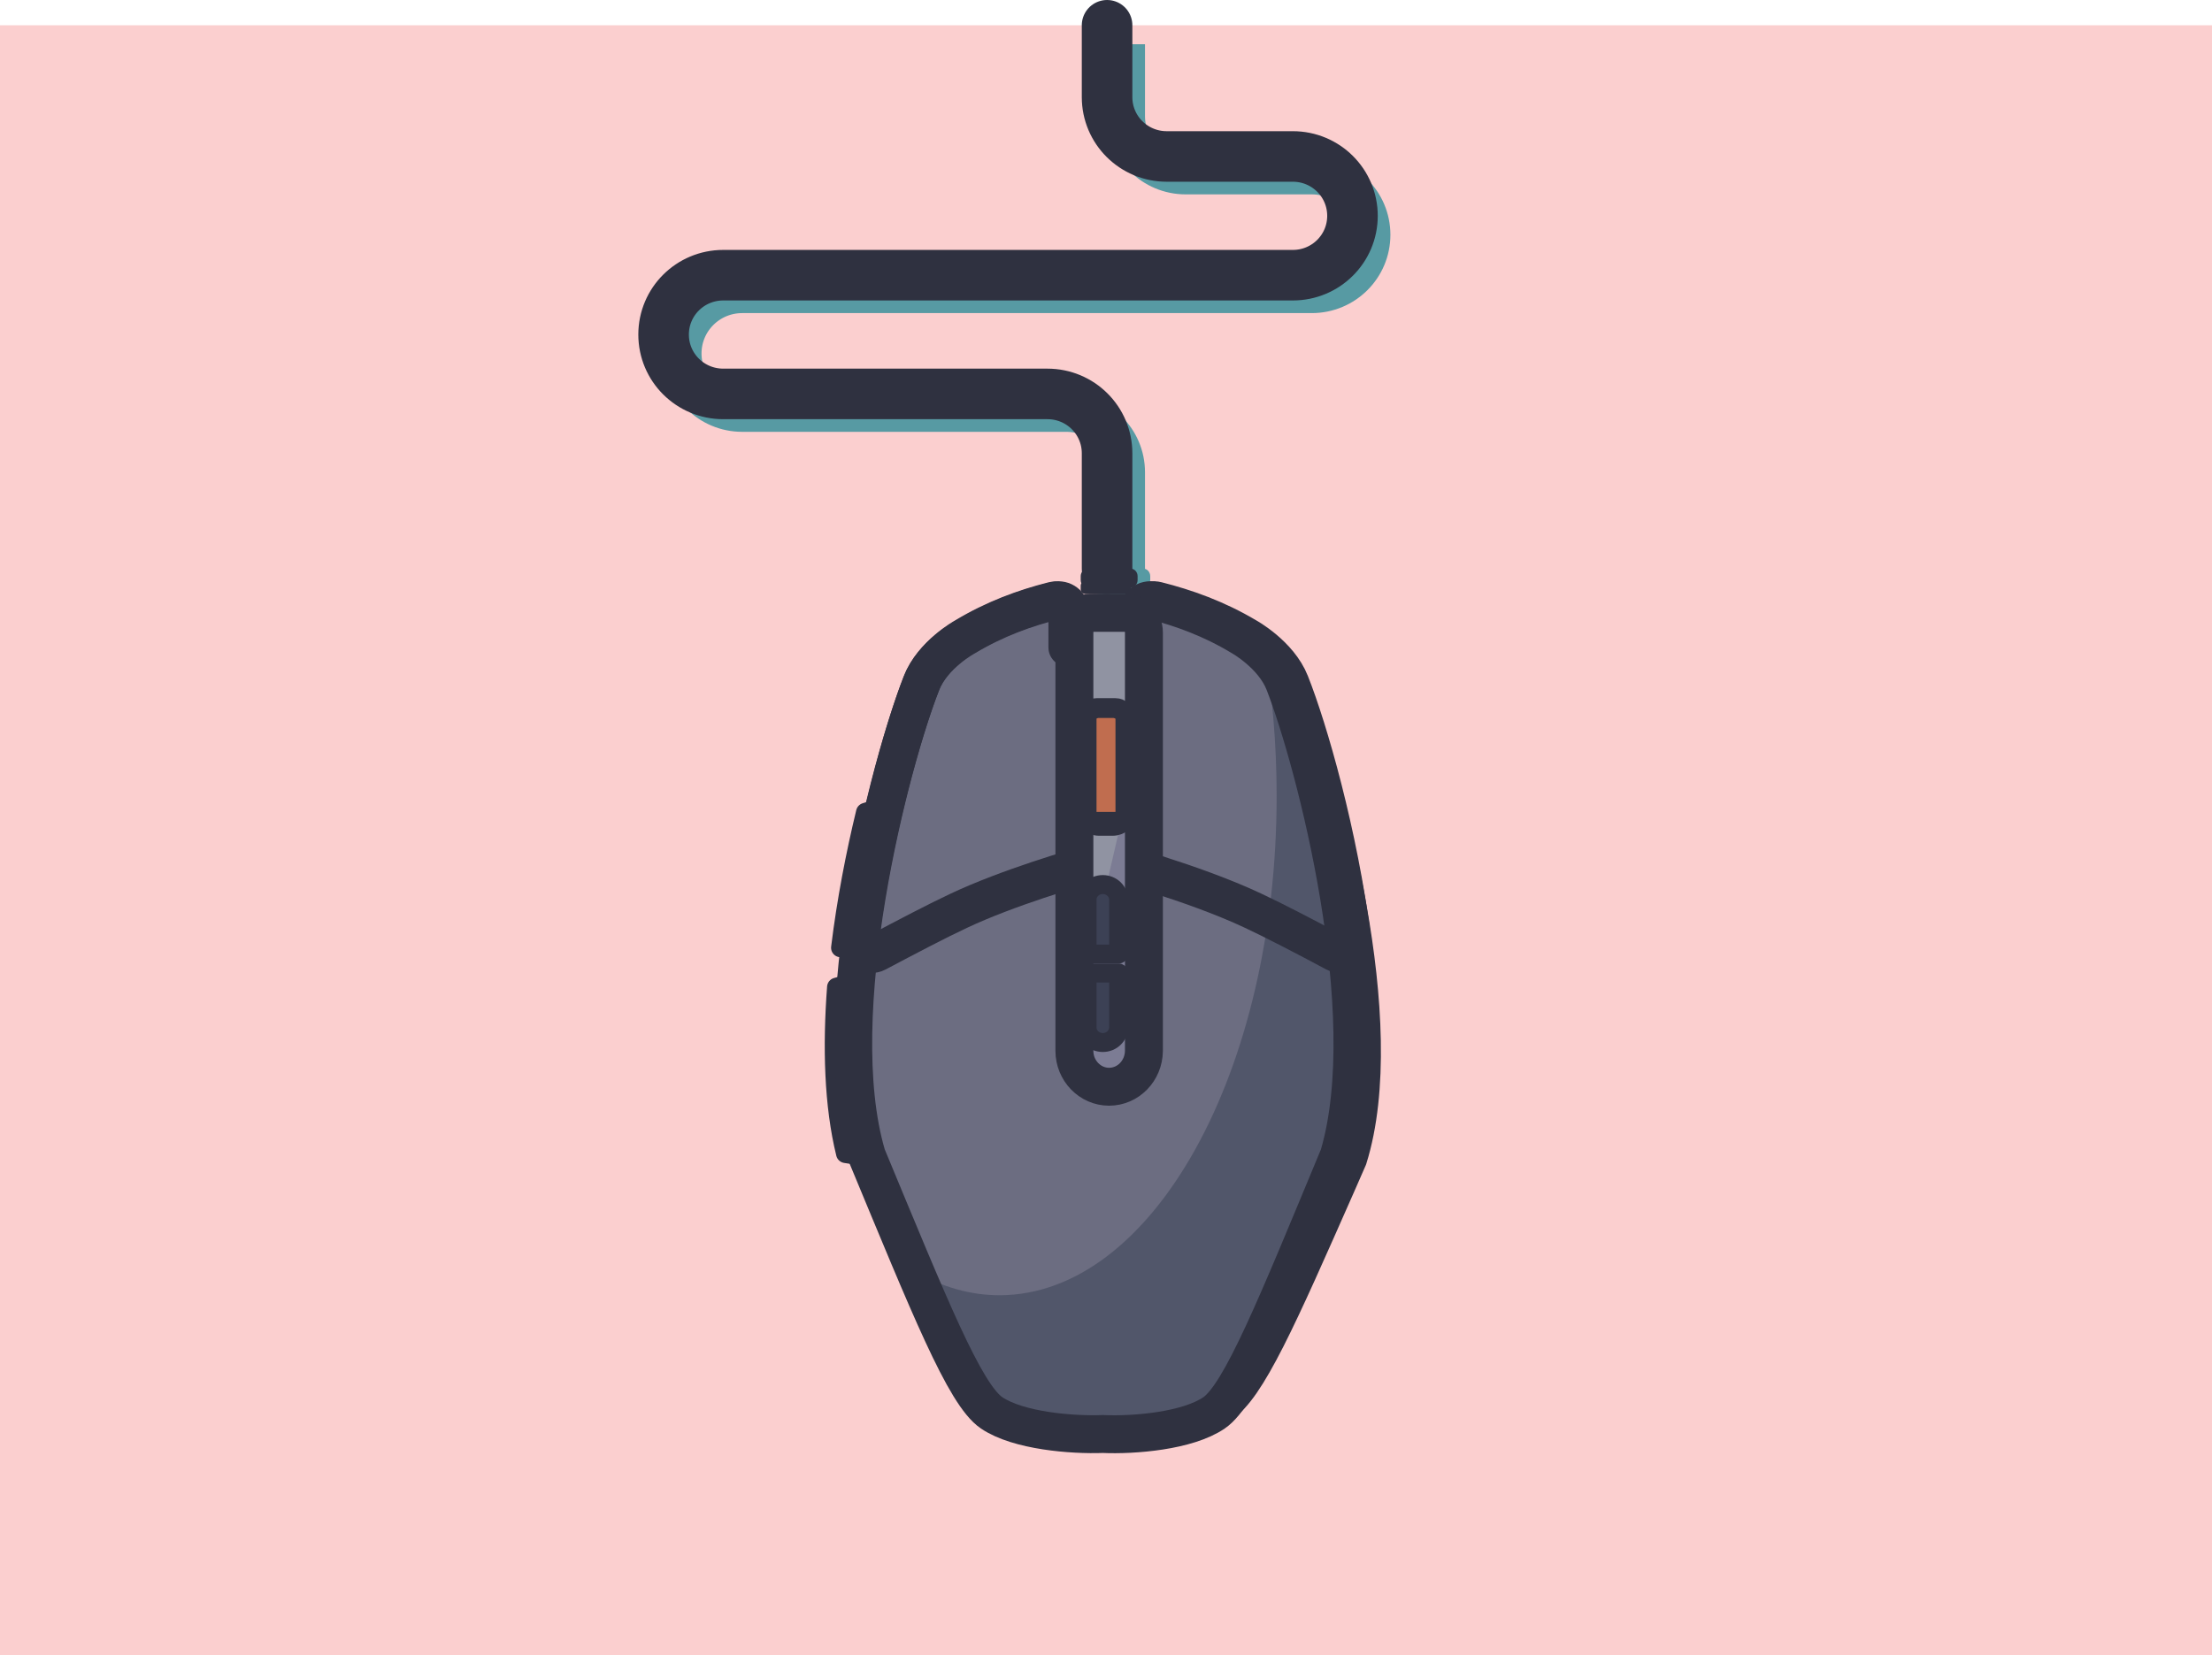 <?xml version="1.0" encoding="UTF-8"?>
<svg width="350px" height="262px" viewBox="0 0 350 262" version="1.1" xmlns="http://www.w3.org/2000/svg" xmlns:xlink="http://www.w3.org/1999/xlink">
    <title>Group 57</title>
    <g id="Page-1" stroke="none" stroke-width="1" fill="none" fill-rule="evenodd">
        <g id="Group-57" transform="translate(0, 4)">
            <rect id="Rectangle" fill="#FBCFCF" x="0" y="0" width="350" height="258"></rect>
            <g id="day3-gaming-mouse" transform="translate(105, 0)">
                <path d="M73.17,89 C73.17,89 73.17,78.759 73.17,70.741 C73.17,65.543 68.954,61.346 63.73,61.346 L12.44,61.346 C7.217,61.346 3,57.149 3,51.95 L3,51.95 C3,46.752 7.217,42.555 12.44,42.555 L102.56,42.555 C107.783,42.555 112,38.358 112,33.16 L112,33.16 C112,27.961 107.783,23.764 102.56,23.764 L82.61,23.764 C77.387,23.764 73.17,19.567 73.17,14.369 C73.17,8.857 73.17,3 73.17,3" id="XMLID_27_" stroke="#579AA3" stroke-width="6"></path>
                <path d="M76.075,93 L68.923,93 C68.396,93 68,92.519 68,91.963 L68,91.037 C68,90.444 68.428,90 68.923,90 L76.075,90 C76.603,90 76.998,90.481 76.998,91.037 L76.998,91.963 C77.031,92.519 76.603,93 76.075,93 Z" id="XMLID_39_" fill="#579AA3" fill-rule="nonzero"></path>
                <path d="M75.916,89 L69.084,89 C68.493,89 68,88.458 68,87.807 L68,87.193 C68,86.542 68.493,86 69.084,86 L75.916,86 C76.507,86 77,86.542 77,87.193 L77,87.807 C77,88.458 76.507,89 75.916,89 Z" id="XMLID_38_" fill="#579AA3" fill-rule="nonzero"></path>
                <path d="M76.243,90 L69.724,90 C69.329,90 69,89.726 69,89.397 L69,88.603 C69,88.274 69.329,88 69.724,88 L76.243,88 C76.638,88 77,88.274 77,88.603 L77,89.397 C77,89.726 76.671,90 76.243,90 Z" id="XMLID_37_" fill="#579AA3" fill-rule="nonzero"></path>
                <path d="M70.17,86 C70.17,86 70.17,75.759 70.17,67.741 C70.17,62.543 65.954,58.346 60.73,58.346 L9.44,58.346 C4.217,58.346 0,54.149 0,48.95 L0,48.95 C0,43.752 4.217,39.555 9.44,39.555 L99.56,39.555 C104.783,39.555 109,35.358 109,30.16 L109,30.16 C109,24.961 104.783,20.764 99.56,20.764 L79.61,20.764 C74.387,20.764 70.17,16.567 70.17,11.369 C70.17,5.857 70.17,0 70.17,0" id="XMLID_35_" stroke="#2F3140" stroke-width="8" stroke-linecap="round" stroke-linejoin="round"></path>
                <path d="M74.075,93 L66.923,93 C66.396,93 66,92.519 66,91.963 L66,91.037 C66,90.444 66.428,90 66.923,90 L74.075,90 C74.603,90 74.998,90.481 74.998,91.037 L74.998,91.963 C75.031,92.519 74.603,93 74.075,93 Z" id="XMLID_26_" fill="#2F3140" fill-rule="nonzero"></path>
                <path d="M73.916,89 L67.084,89 C66.493,89 66,88.458 66,87.807 L66,87.193 C66,86.542 66.493,86 67.084,86 L73.916,86 C74.507,86 75,86.542 75,87.193 L75,87.807 C75,88.458 74.507,89 73.916,89 Z" id="XMLID_33_" fill="#2F3140" fill-rule="nonzero"></path>
                <path d="M73.271,90 L66.727,90 C66.33,90 66,89.683 66,89.302 L66,88.698 C66,88.317 66.33,88 66.727,88 L73.271,88 C73.667,88 73.998,88.317 73.998,88.698 L73.998,89.302 C74.031,89.683 73.7,90 73.271,90 Z" id="XMLID_31_" fill="#2F3140" fill-rule="nonzero"></path>
                <path d="M103.815,113.502 C103.347,112.406 102.693,111.404 101.976,110.496 C101.914,110.37 101.883,110.245 101.821,110.12 C100.076,105.611 95.028,102.793 95.028,102.793 C90.323,99.943 85.555,98.221 81.037,97.062 C79.853,96.749 78.7,97.657 78.7,98.878 L78.7,104.452 L67.483,104.452 L67.483,98.878 C67.483,97.657 66.33,96.749 65.146,97.062 C60.597,98.221 55.861,99.943 51.155,102.793 C51.155,102.793 46.108,105.579 44.363,110.12 C42.774,114.191 40.624,121.079 38.661,129.346 L35.763,130.285 C34.236,136.892 32.865,144.282 31.992,151.735 L34.703,150.889 C34.423,153.05 34.205,155.242 34.018,157.434 L31.369,158.123 C30.653,167.454 30.902,176.597 32.803,184.144 L35.669,184.582 C35.7,184.676 35.732,184.801 35.763,184.895 C45.64,208.662 51.249,222.722 55.518,225.602 C59.724,228.452 68.231,229.141 73.123,228.953 C77.952,229.172 86.334,228.702 90.603,225.916 L90.603,225.916 C90.977,225.728 91.164,225.508 91.507,225.289 C96.087,222.408 101.447,211.073 110.826,190.093 L112.695,185.897 L112.726,185.803 C119.768,163.603 108.644,125.025 103.815,113.502 Z" id="XMLID_36_" fill-rule="nonzero"></path>
                <path d="M35.403,151 L32.003,151 L27.366,152.236 C26.655,161.681 26.903,170.936 28.788,178.574 L38,180 L35.403,151 Z" id="XMLID_14_" fill="#7C7C94" fill-rule="nonzero"></path>
                <path d="M35.403,151 L32.003,151 L27.366,152.236 C26.655,161.681 26.903,170.936 28.788,178.574 L38,180 L35.403,151 Z" id="XMLID_12_" stroke="#2F3140" stroke-width="3" stroke-linecap="round" stroke-linejoin="round"></path>
                <path d="M32.761,144.592 L37,123 L31.946,124.565 C30.348,131.167 28.913,138.552 28,146 L32.761,144.592 Z" id="XMLID_15_" fill="#7C7C94" fill-rule="nonzero"></path>
                <path d="M37.403,151 L34.003,151 L29.366,152.236 C28.655,161.681 28.903,170.936 30.788,178.574 L40,180 L37.403,151 Z" id="XMLID_24_" fill="#6C6D81" fill-rule="nonzero"></path>
                <path d="M33.761,144.592 L38,123 L32.946,124.565 C31.348,131.167 29.913,138.552 29,146 L33.761,144.592 Z" id="XMLID_20_" fill="#6C6D81" fill-rule="nonzero"></path>
                <path d="M32.761,144.592 L37,123 L31.946,124.565 C30.348,131.167 28.913,138.552 28,146 L32.761,144.592 Z" id="XMLID_13_" stroke="#2F3140" stroke-width="3" stroke-linecap="round" stroke-linejoin="round"></path>
                <path d="M101.011,107.487 C99.082,102.792 93.878,99.911 93.327,99.63 C91.612,98.659 89.837,97.783 88,97 L88,220 C88.367,219.812 88.765,219.593 89.102,219.374 C93.602,216.494 98.653,204.942 107.899,183.998 L109.736,179.804 L109.766,179.71 C116.685,157.576 105.756,119.039 101.011,107.487 Z" id="XMLID_10_" fill="#565864" fill-rule="nonzero"></path>
                <path d="M101.011,107.487 C99.082,102.792 93.878,99.911 93.327,99.63 C91.612,98.659 89.837,97.783 88,97 L88,220 C88.367,219.812 88.765,219.593 89.102,219.374 C93.602,216.494 98.653,204.942 107.899,183.998 L109.736,179.804 L109.766,179.71 C116.685,157.576 105.756,119.039 101.011,107.487 Z" id="XMLID_11_" stroke="#2F3140" stroke-width="3" stroke-linecap="round" stroke-linejoin="round"></path>
                <path d="M98.219,104.121 C96.475,99.611 91.429,96.793 91.429,96.793 C86.725,93.943 81.96,92.221 77.443,91.062 C76.259,90.749 75.107,91.657 75.107,92.879 L75.107,98.484 L63.893,98.484 L63.893,92.91 C63.893,91.689 62.741,90.78 61.557,91.094 C57.009,92.252 52.275,93.975 47.571,96.824 C47.571,96.824 42.525,99.611 40.781,104.152 C35.89,116.71 25.518,156.449 32.153,178.902 C42.027,202.67 47.634,216.731 51.901,219.612 C56.106,222.461 64.61,223.15 69.5,222.962 C74.39,223.182 82.894,222.493 87.099,219.612 C91.335,216.731 96.973,202.67 106.847,178.902 C113.482,156.417 103.11,116.678 98.219,104.121 Z" id="XMLID_7_" fill="#51566A" fill-rule="nonzero"></path>
                <path d="M97,121.985 C97,113.736 96.312,105.771 94.997,98.312 C93.276,96.732 91.712,95.847 91.712,95.847 C86.986,92.971 82.199,91.232 77.661,90.063 C76.472,89.747 75.314,90.663 75.314,91.896 L75.314,97.553 L64.049,97.553 L64.049,91.928 C64.049,90.695 62.891,89.778 61.702,90.094 C57.134,91.264 52.377,93.002 47.652,95.878 C47.652,95.878 42.583,98.691 40.83,103.274 C35.918,115.948 25.497,156.056 32.162,178.718 C35.073,185.798 37.639,191.992 39.892,197.302 C44.085,199.704 48.528,201 53.16,201 C77.38,200.968 97,165.601 97,121.985 Z" id="XMLID_34_" fill="#6C6D81" fill-rule="nonzero"></path>
                <path d="M98.219,104.121 C96.475,99.611 91.429,96.793 91.429,96.793 C86.725,93.943 81.96,92.221 77.443,91.062 C76.259,90.749 75.107,91.657 75.107,92.879 L75.107,98.484 L63.893,98.484 L63.893,92.91 C63.893,91.689 62.741,90.78 61.557,91.094 C57.009,92.252 52.275,93.975 47.571,96.824 C47.571,96.824 42.525,99.611 40.781,104.152 C35.89,116.71 25.518,156.449 32.153,178.902 C42.027,202.67 47.634,216.731 51.901,219.612 C56.106,222.461 64.61,223.15 69.5,222.962 C74.39,223.182 82.894,222.493 87.099,219.612 C91.335,216.731 96.973,202.67 106.847,178.902 C113.482,156.417 103.11,116.678 98.219,104.121 Z" id="XMLID_6_" stroke="#2F3140" stroke-width="6" stroke-linecap="round" stroke-linejoin="round"></path>
                <path d="M64.354,96.641 L64.354,92.863 C64.354,91.646 63.219,90.772 62.02,91.053 C57.384,92.208 52.558,93.925 47.764,96.797 C47.764,96.797 42.591,99.575 40.825,104.101 C37.923,111.406 33.16,127.951 31.016,144.901 C30.826,146.399 32.403,147.492 33.76,146.774 C38.396,144.308 43.348,141.717 46.754,140.125 C54.45,136.504 64.953,133.413 68.644,132.383 C69.464,132.165 70,131.416 70,130.604 L70,100.355 C70,99.325 69.148,98.514 68.139,98.514 L66.215,98.514 C65.206,98.482 64.354,97.671 64.354,96.641 Z" id="XMLID_8_" stroke="#2F3140" stroke-width="6" stroke-linecap="round" stroke-linejoin="round"></path>
                <path d="M99.151,104.084 C97.381,99.588 92.259,96.777 92.259,96.777 C87.485,93.935 82.647,92.218 78.062,91.062 C76.861,90.75 75.691,91.655 75.691,92.873 L75.691,98.463 L70,98.463 L70,132.003 C70,132.003 83.69,135.625 93.239,140.122 C96.654,141.715 101.618,144.307 106.234,146.774 C107.593,147.492 109.174,146.399 108.984,144.9 C106.834,127.943 102.06,111.392 99.151,104.084 Z" id="XMLID_9_" stroke="#2F3140" stroke-width="6" stroke-linecap="round" stroke-linejoin="round"></path>
                <path d="M70.485,168 L70.485,168 C67.468,168 65,165.444 65,162.321 L65,96.061 C65,94.388 66.31,93 67.956,93 L73.044,93 C74.659,93 76,94.357 76,96.061 L76,162.321 C75.97,165.476 73.501,168 70.485,168 Z" id="XMLID_16_" fill="#7C7C94" fill-rule="nonzero"></path>
                <path d="M76,110.458 L76,96.024 C76,94.372 74.69,93 73.044,93 L67.956,93 C66.341,93 65,94.341 65,96.024 L65,158 L76,110.458 Z" id="XMLID_32_" fill="#9093A2" fill-rule="nonzero"></path>
                <path d="M72,147 L72,138.401 C72,137.094 70.892,136 69.5,136 C68.108,136 67,137.064 67,138.401 L67,147 L72,147 Z" id="XMLID_23_" fill="#3C4155" fill-rule="nonzero"></path>
                <path d="M72,150 L72,158.599 C72,159.906 70.892,161 69.5,161 C68.108,161 67,159.936 67,158.599 L67,150 L72,150 L72,150 Z" id="XMLID_22_" fill="#3C4155" fill-rule="nonzero"></path>
                <path d="M70.485,168 L70.485,168 C67.468,168 65,165.444 65,162.321 L65,96.092 C65,94.388 66.341,93 67.986,93 L73.014,93 C74.659,93 76,94.388 76,96.092 L76,162.321 C75.97,165.476 73.501,168 70.485,168 Z" id="XMLID_3_" stroke="#2F3140" stroke-width="6" stroke-linecap="round" stroke-linejoin="round"></path>
                <path d="M70.979,126 L69.02,126 C67.904,126 67,125.067 67,123.917 L67,110.083 C67,108.933 67.904,108 69.02,108 L70.979,108 C72.095,108 72.999,108.933 72.999,110.083 L72.999,123.917 C73.029,125.067 72.095,126 70.979,126 Z" id="XMLID_5_" fill="#3B4254" fill-rule="nonzero"></path>
                <g id="XMLID_18_" transform="translate(67, 110)" stroke="#C06D4F" stroke-linecap="round" stroke-linejoin="round" stroke-width="2">
                    <g id="XMLID_79_" transform="translate(0, 14.961)">
                        <line x1="0.033" y1="0.5" x2="5.967" y2="0.5" id="XMLID_80_"></line>
                    </g>
                    <g id="XMLID_76_" transform="translate(0, 13.091)">
                        <line x1="0.033" y1="0.5" x2="5.967" y2="0.5" id="XMLID_77_"></line>
                    </g>
                    <g id="XMLID_73_" transform="translate(0, 11.221)">
                        <line x1="0.033" y1="0.5" x2="5.967" y2="0.5" id="XMLID_74_"></line>
                    </g>
                    <g id="XMLID_70_" transform="translate(0, 9.351)">
                        <line x1="0.033" y1="0.5" x2="5.967" y2="0.5" id="XMLID_71_"></line>
                    </g>
                    <g id="XMLID_67_" transform="translate(0, 7.481)">
                        <line x1="0.033" y1="0.5" x2="5.967" y2="0.5" id="XMLID_68_"></line>
                    </g>
                    <g id="XMLID_64_" transform="translate(0, 5.61)">
                        <line x1="0.033" y1="0.5" x2="5.967" y2="0.5" id="XMLID_65_"></line>
                    </g>
                    <g id="XMLID_61_" transform="translate(0, 3.74)">
                        <line x1="0.033" y1="0.5" x2="5.967" y2="0.5" id="XMLID_62_"></line>
                    </g>
                    <g id="XMLID_58_" transform="translate(0, 1.87)">
                        <line x1="0.033" y1="0.5" x2="5.967" y2="0.5" id="XMLID_59_"></line>
                    </g>
                    <g id="XMLID_55_">
                        <line x1="0.033" y1="0.5" x2="5.967" y2="0.5" id="XMLID_56_"></line>
                    </g>
                </g>
                <g id="XMLID_19_" transform="translate(66, 108)" stroke="#2F3140" stroke-linecap="round" stroke-linejoin="round" stroke-width="3">
                    <path d="M5.067,18.775 C4.333,18.775 3.633,18.775 2.9,18.775 C1.667,18.775 0.567,17.808 0.433,16.617 C-2.77555756e-17,11.851 -2.77555756e-17,7.053 0.433,2.286 C0.567,1.095 1.667,0.129 2.9,0.129 C3.633,0.129 4.333,0.129 5.067,0.129 C6.3,0.129 7.4,1.095 7.533,2.286 C7.967,7.053 7.967,11.851 7.533,16.617 C7.433,17.808 6.3,18.775 5.067,18.775 Z" id="XMLID_30_"></path>
                </g>
                <path d="M71.5,126 L68.5,126 C67.66,126 67,125.317 67,124.448 L67,109.552 C67,108.683 67.66,108 68.5,108 L71.5,108 C72.34,108 73,108.683 73,109.552 L73,124.448 C73,125.317 72.31,126 71.5,126 Z" id="XMLID_2_" stroke="#2F3140" stroke-width="3" stroke-linecap="round" stroke-linejoin="round"></path>
                <path d="M72,147 L72,138.401 C72,137.094 70.892,136 69.5,136 C68.108,136 67,137.064 67,138.401 L67,147 L72,147 Z" id="XMLID_25_" stroke="#2F3140" stroke-width="3" stroke-linecap="round" stroke-linejoin="round"></path>
                <path d="M72,150 L72,158.599 C72,159.906 70.892,161 69.5,161 C68.108,161 67,159.936 67,158.599 L67,150 L72,150 L72,150 Z" id="XMLID_21_" stroke="#2F3140" stroke-width="3" stroke-linecap="round" stroke-linejoin="round"></path>
            </g>
        </g>
    </g>
</svg>
